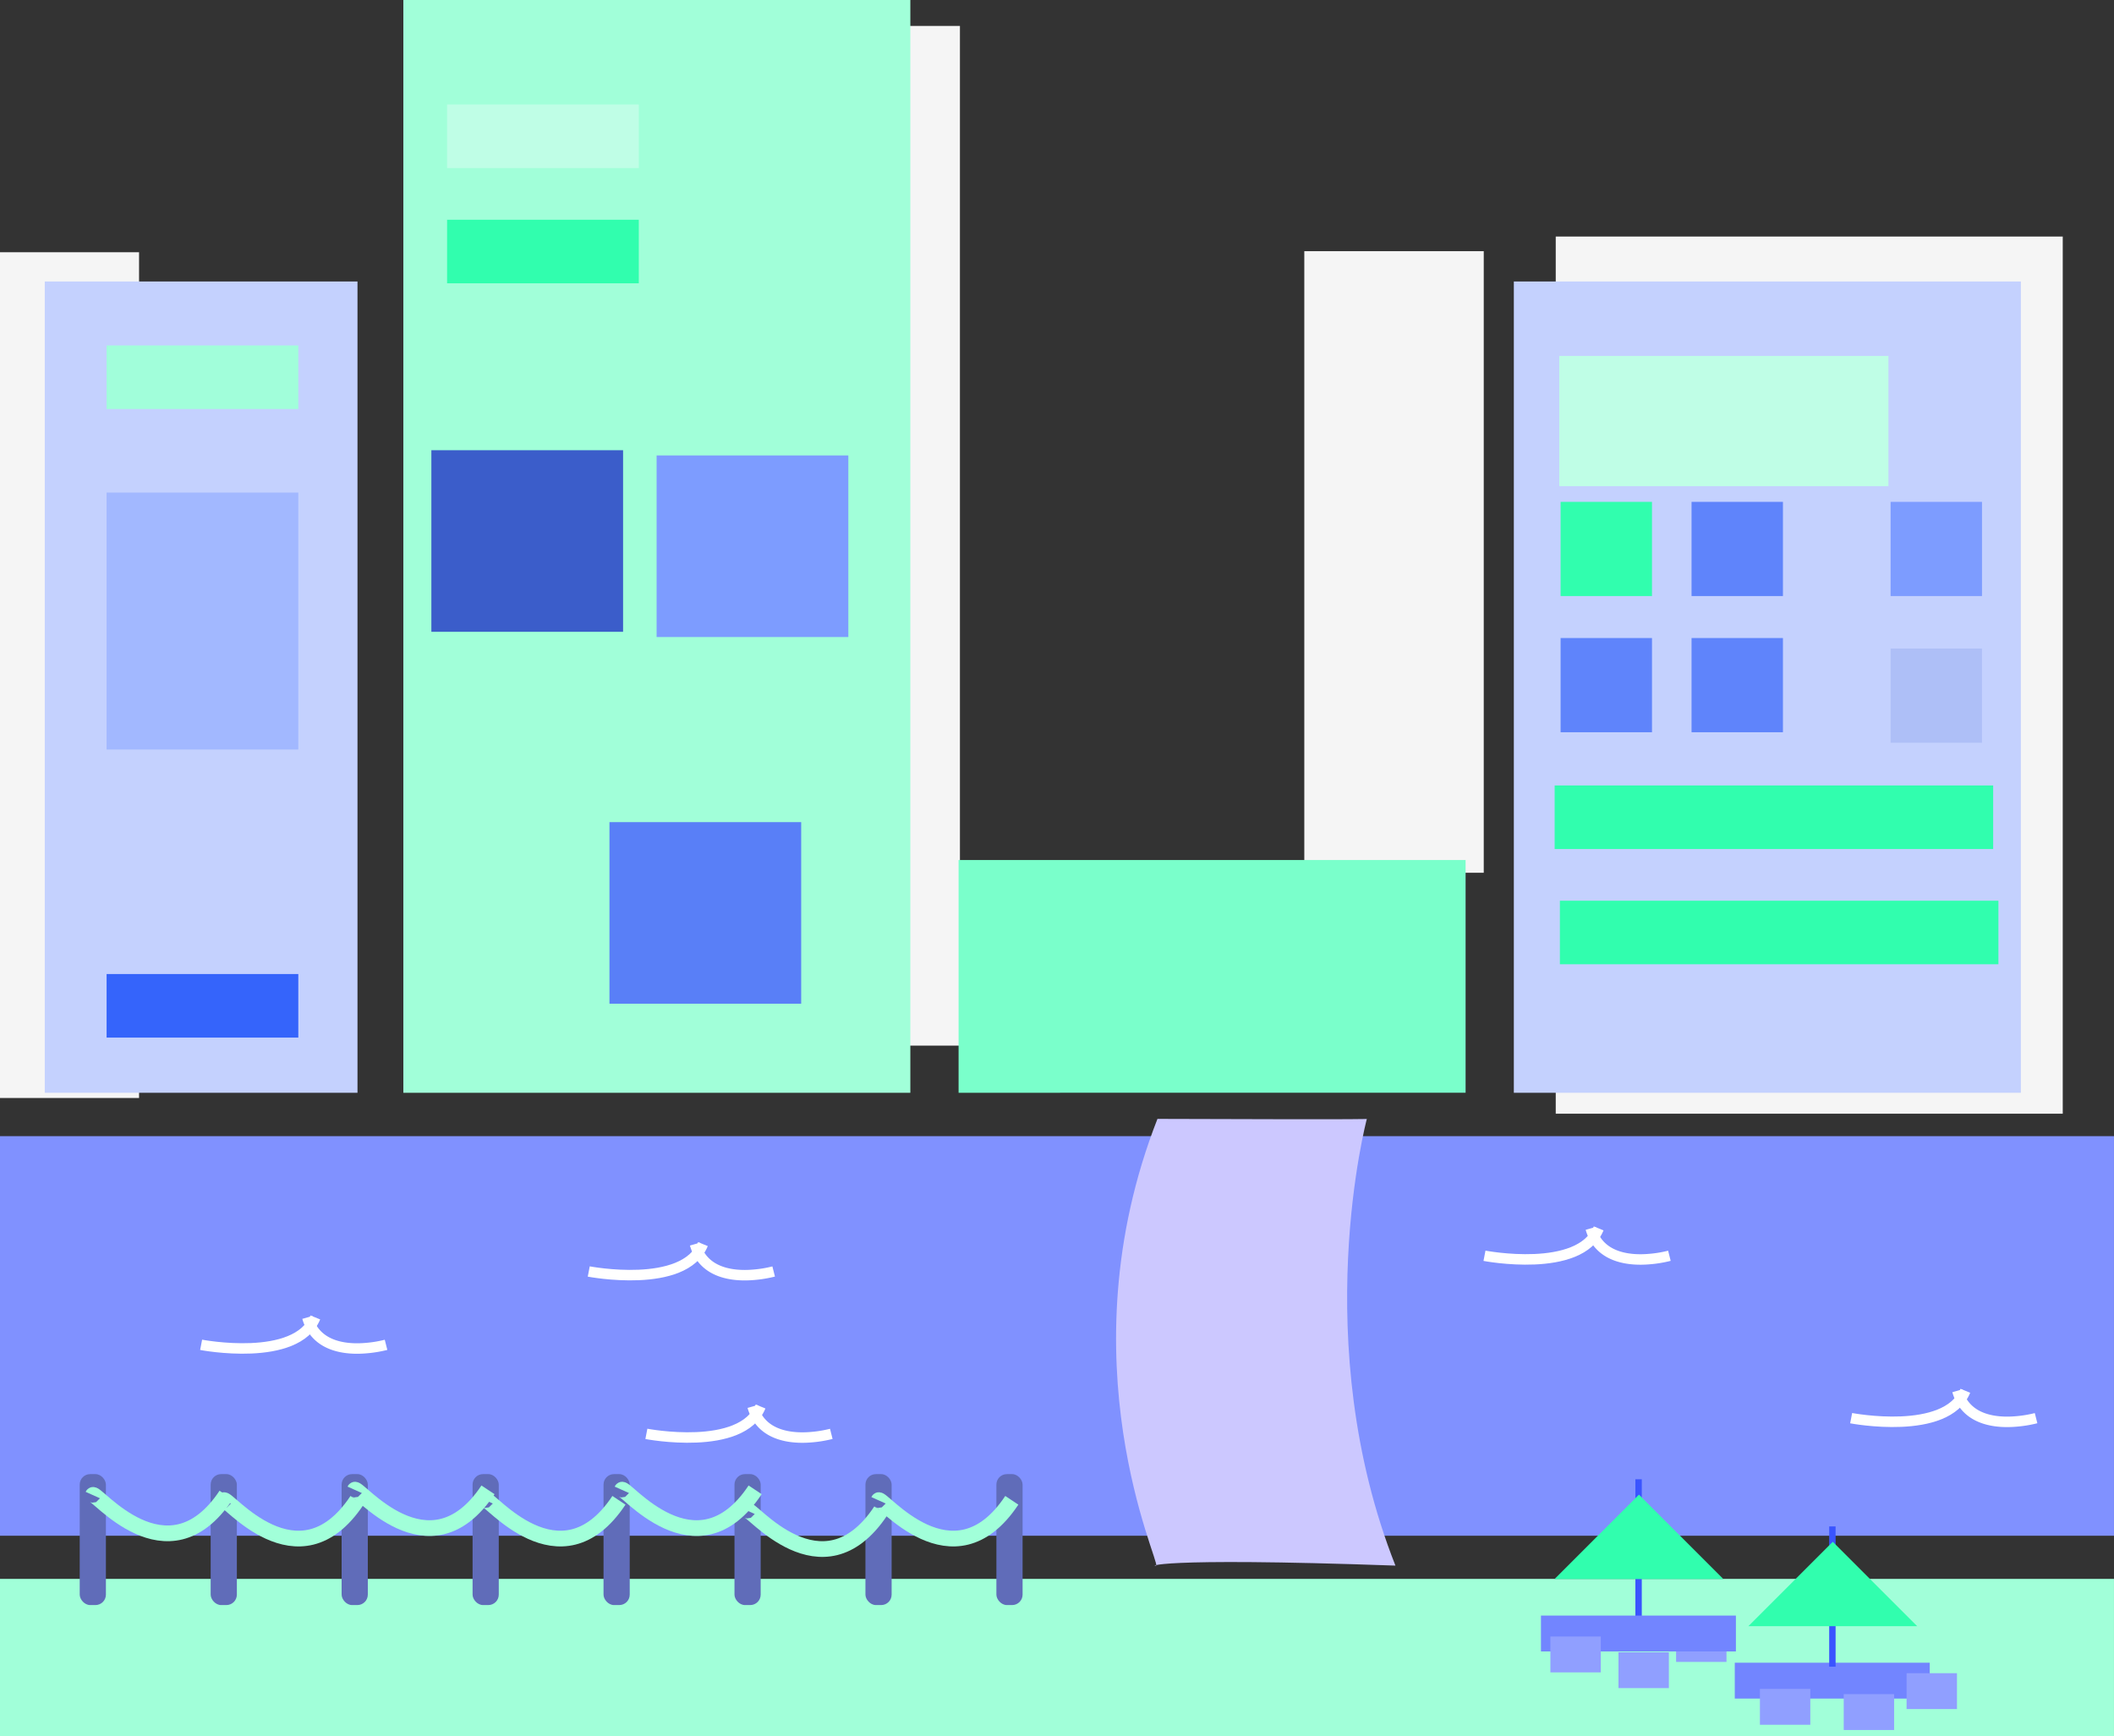 <svg xmlns="http://www.w3.org/2000/svg" width="403.575" height="331.42" viewBox="0 0 403.575 331.42">
  <rect x="0" y="0" width="403.575" height="331.42" fill="#333333" stroke="none"/>
  <g id="City_Illustration" data-name="City Illustration" transform="translate(-1367.782 -616.58)">
    <path id="City_grass" data-name="City grass" d="M1488.329,646.317v-30H1891.9v30Z" transform="translate(-120.547 301.683)" fill="#a1ffd9"/>
    <g id="Buidings">
      <g id="Buiding_Shadow" data-name="Buiding Shadow">
        <path id="Контур_23" data-name="Контур 23" d="M1488.329,777.778V616.317h26.547V777.778Z" transform="translate(-120.547 48.418)" fill="#f5f5f5"/>
        <path id="Контур_29" data-name="Контур 29" d="M1488.329,788.891V616.317h26.547V788.891Z" transform="translate(-30.547 5.305)" fill="#f5f5f5"/>
        <path id="Контур_21" data-name="Контур 21" d="M1488.329,783.778V616.317h96.791V783.778Z" transform="translate(176.453 45.418)" fill="#f5f5f5"/>
        <path id="Контур_30" data-name="Контур 30" d="M1488.329,734.982V616.317h34.257V734.982Z" transform="translate(128.453 48.214)" fill="#f5f5f5"/>
        <path id="Контур_31" data-name="Контур 31" d="M1488.329,810.982V616.317h34.257V810.982Z" transform="translate(28.453 5.214)" fill="#f5f5f5"/>
      </g>
      <g id="Core">
        <path id="Контур_8" data-name="Контур 8" d="M1488.329,771.2V616.317h59.7V771.2Z" transform="translate(-112 54)" fill="#c4d1fe"/>
        <path id="Контур_9" data-name="Контур 9" d="M1488.329,824.933V616.317h96.791V824.933Z" transform="translate(-43.547 0.263)" fill="#a1ffd9"/>
        <path id="Контур_10" data-name="Контур 10" d="M1488.329,660.749V616.317h96.791v44.432Z" transform="translate(62.453 164.447)" fill="#7affcb"/>
        <path id="Контур_11" data-name="Контур 11" d="M1488.329,771.2V616.317h96.791V771.2Z" transform="translate(168.453 54)" fill="#c4d1fe"/>
      </g>
    </g>
    <path id="City_water" data-name="City water" d="M1488.329,692.6V616.317H1891.9V692.6Z" transform="translate(-120.547 217.164)" fill="#8091ff"/>
    <g id="Windows" transform="translate(8 40)">
      <path id="Контур_13" data-name="Контур 13" d="M1488.329,628.451V616.317h36.6v12.134Z" transform="translate(-43.196 -19.786)" fill="#bffee6"/>
      <path id="Контур_14" data-name="Контур 14" d="M1488.329,628.451V616.317h36.6v12.134Z" transform="translate(-43.196 2.214)" fill="#31feae"/>
      <path id="Контур_25" data-name="Контур 25" d="M1488.329,628.451V616.317h83.718v12.134Z" transform="translate(168.244 110.214)" fill="#31feae"/>
      <path id="Контур_26" data-name="Контур 26" d="M1488.329,628.451V616.317h83.718v12.134Z" transform="translate(169.244 132.214)" fill="#31feae"/>
      <path id="Контур_18" data-name="Контур 18" d="M1488.329,628.451V616.317h36.6v12.134Z" transform="translate(-108.196 26.214)" fill="#a1feda"/>
      <path id="Контур_20" data-name="Контур 20" d="M1488.329,628.451V616.317h36.6v12.134Z" transform="translate(-108.196 146.214)" fill="#3564fb"/>
      <path id="Контур_19" data-name="Контур 19" d="M1488.329,665.366V616.317h36.6v49.049Z" transform="translate(-108.196 54.299)" fill="#a2b8ff"/>
      <path id="Контур_15" data-name="Контур 15" d="M1488.329,650.981V616.317h36.6v34.664Z" transform="translate(-3.196 47.214)" fill="#7d9cff"/>
      <path id="Контур_16" data-name="Контур 16" d="M1488.329,650.981V616.317h36.6v34.664Z" transform="translate(-46.196 46.214)" fill="#3b5dca"/>
      <path id="Контур_17" data-name="Контур 17" d="M1488.329,650.981V616.317h36.6v34.664Z" transform="translate(-12.196 117.214)" fill="#597ff7"/>
      <path id="Контур_27" data-name="Контур 27" d="M1488.329,641.173V616.317h62.839v24.856Z" transform="translate(169.124 28.214)" fill="#bffee6"/>
      <path id="Контур_28" data-name="Контур 28" d="M1488.329,634.3V616.317h17.447V634.3Z" transform="translate(194.38 56.071)" fill="#5f84fb"/>
      <path id="Контур_46" data-name="Контур 46" d="M1488.329,634.3V616.317h17.447V634.3Z" transform="translate(194.38 82.071)" fill="#5f84fb"/>
      <path id="Контур_47" data-name="Контур 47" d="M1488.329,634.3V616.317h17.447V634.3Z" transform="translate(169.38 82.071)" fill="#5f84fb"/>
      <path id="Контур_48" data-name="Контур 48" d="M1488.329,634.3V616.317h17.447V634.3Z" transform="translate(169.38 56.071)" fill="#31feae"/>
      <path id="Контур_44" data-name="Контур 44" d="M1488.329,634.3V616.317h17.447V634.3Z" transform="translate(232.38 56.071)" fill="#7d9cff"/>
      <path id="Контур_45" data-name="Контур 45" d="M1488.329,634.3V616.317h17.447V634.3Z" transform="translate(232.38 84.071)" fill="#aebff7"/>
    </g>
    <path id="Bridge" d="M1580.487,875.465c.978-.3-17.851-39.028.259-85.281,43.6.158,39.974,0,39.974,0s-11.39,42.656,5.458,85.281C1578.79,873.793,1579.509,875.766,1580.487,875.465Z" transform="translate(8 40)" fill="#ccc8ff"/>
    <g id="Water_Turbulence" data-name="Water Turbulence" transform="translate(8 40)">
      <g id="Сгруппировать_4" data-name="Сгруппировать 4">
        <path id="Контур_42" data-name="Контур 42" d="M1386.329,831.326s18.213,3.509,21.8-5.227" transform="translate(11.849 1.991)" fill="none" stroke="#fff" stroke-width="2"/>
        <path id="Контур_43" data-name="Контур 43" d="M1401.35,831.326a23.044,23.044,0,0,1-3.78.626c-3.735.334-9.631-.157-11.241-5.853" transform="translate(32.13 1.991)" fill="none" stroke="#fff" stroke-width="2"/>
      </g>
      <g id="Сгруппировать_5" data-name="Сгруппировать 5" transform="translate(74 -14)">
        <path id="Контур_42-2" data-name="Контур 42" d="M1386.329,831.326s18.213,3.509,21.8-5.227" transform="translate(11.849 1.991)" fill="none" stroke="#fff" stroke-width="2"/>
        <path id="Контур_43-2" data-name="Контур 43" d="M1401.35,831.326a23.044,23.044,0,0,1-3.78.626c-3.735.334-9.631-.157-11.241-5.853" transform="translate(32.13 1.991)" fill="none" stroke="#fff" stroke-width="2"/>
      </g>
      <g id="Сгруппировать_8" data-name="Сгруппировать 8" transform="translate(85 17)">
        <path id="Контур_42-3" data-name="Контур 42" d="M1386.329,831.326s18.213,3.509,21.8-5.227" transform="translate(11.849 1.991)" fill="none" stroke="#fff" stroke-width="2"/>
        <path id="Контур_43-3" data-name="Контур 43" d="M1401.35,831.326a23.044,23.044,0,0,1-3.78.626c-3.735.334-9.631-.157-11.241-5.853" transform="translate(32.13 1.991)" fill="none" stroke="#fff" stroke-width="2"/>
      </g>
      <g id="Сгруппировать_17" data-name="Сгруппировать 17" transform="translate(315 14)">
        <path id="Контур_42-4" data-name="Контур 42" d="M1386.329,831.326s18.213,3.509,21.8-5.227" transform="translate(11.849 1.991)" fill="none" stroke="#fff" stroke-width="2"/>
        <path id="Контур_43-4" data-name="Контур 43" d="M1401.35,831.326a23.044,23.044,0,0,1-3.78.626c-3.735.334-9.631-.157-11.241-5.853" transform="translate(32.13 1.991)" fill="none" stroke="#fff" stroke-width="2"/>
      </g>
      <g id="Сгруппировать_18" data-name="Сгруппировать 18" transform="translate(245 -17)">
        <path id="Контур_42-5" data-name="Контур 42" d="M1386.329,831.326s18.213,3.509,21.8-5.227" transform="translate(11.849 1.991)" fill="none" stroke="#fff" stroke-width="2"/>
        <path id="Контур_43-5" data-name="Контур 43" d="M1401.35,831.326a23.044,23.044,0,0,1-3.78.626c-3.735.334-9.631-.157-11.241-5.853" transform="translate(32.13 1.991)" fill="none" stroke="#fff" stroke-width="2"/>
      </g>
    </g>
    <g id="Fence" transform="translate(8 40)">
      <g id="Poles">
        <rect id="Прямоугольник_13" data-name="Прямоугольник 13" width="5" height="25" rx="2" transform="translate(1375 858)" fill="#606cb9"/>
        <rect id="Прямоугольник_18" data-name="Прямоугольник 18" width="5" height="25" rx="2" transform="translate(1450 858)" fill="#606cb9"/>
        <rect id="Прямоугольник_21" data-name="Прямоугольник 21" width="5" height="25" rx="2" transform="translate(1525 858)" fill="#606cb9"/>
        <rect id="Прямоугольник_14" data-name="Прямоугольник 14" width="5" height="25" rx="2" transform="translate(1400 858)" fill="#606cb9"/>
        <rect id="Прямоугольник_17" data-name="Прямоугольник 17" width="5" height="25" rx="2" transform="translate(1475 858)" fill="#606cb9"/>
        <rect id="Прямоугольник_20" data-name="Прямоугольник 20" width="5" height="25" rx="2" transform="translate(1550 858)" fill="#606cb9"/>
        <rect id="Прямоугольник_15" data-name="Прямоугольник 15" width="5" height="25" rx="2" transform="translate(1425 858)" fill="#606cb9"/>
        <rect id="Прямоугольник_16" data-name="Прямоугольник 16" width="5" height="25" rx="2" transform="translate(1500 858)" fill="#606cb9"/>
      </g>
      <g id="Ropes">
        <path id="Контур_45-2" data-name="Контур 45" d="M1377.5,858c.427-.951,14.2,16.906,25.443,0" transform="translate(0 4)" fill="none" stroke="#a1ffd9" stroke-width="3"/>
        <path id="Контур_46-2" data-name="Контур 46" d="M1377.5,858c.427-.951,14.2,16.906,25.443,0" transform="translate(25 5)" fill="none" stroke="#a1ffd9" stroke-width="3"/>
        <path id="Контур_47-2" data-name="Контур 47" d="M1377.5,858c.427-.951,14.2,16.906,25.443,0" transform="translate(50 3)" fill="none" stroke="#a1ffd9" stroke-width="3"/>
        <path id="Контур_48-2" data-name="Контур 48" d="M1377.5,858c.427-.951,14.2,16.906,25.443,0" transform="translate(75 5)" fill="none" stroke="#a1ffd9" stroke-width="3"/>
        <path id="Контур_49" data-name="Контур 49" d="M1377.5,858c.427-.951,14.2,16.906,25.443,0" transform="translate(101 3)" fill="none" stroke="#a1ffd9" stroke-width="3"/>
        <path id="Контур_50" data-name="Контур 50" d="M1377.5,858c.427-.951,14.2,16.906,25.443,0" transform="translate(125 7)" fill="none" stroke="#a1ffd9" stroke-width="3"/>
        <path id="Контур_51" data-name="Контур 51" d="M1377.5,858c.427-.951,14.2,16.906,25.443,0" transform="translate(150 5)" fill="none" stroke="#a1ffd9" stroke-width="3"/>
      </g>
    </g>
    <g id="Parasoles" transform="translate(8 41)">
      <path id="Контур_36" data-name="Контур 36" d="M1488.329,623.164v-6.847h37.216v6.847Z" transform="translate(202.633 276.688)" fill="#7285ff"/>
      <path id="Контур_53" data-name="Контур 53" d="M1488.329,623.164v-6.847h9.619v6.847Z" transform="translate(191.431 269.688)" fill="#909fff"/>
      <path id="Контур_55" data-name="Контур 55" d="M1488.329,623.164v-6.847h9.619v6.847Z" transform="translate(207.431 281.688)" fill="#909fff"/>
      <path id="Контур_56" data-name="Контур 56" d="M1488.329,623.164v-6.847h9.619v6.847Z" transform="translate(223.431 282.688)" fill="#909fff"/>
      <path id="Контур_57" data-name="Контур 57" d="M1488.329,623.164v-6.847h9.619v6.847Z" transform="translate(235.431 278.688)" fill="#909fff"/>
      <path id="Контур_37" data-name="Контур 37" d="M0,1.225V0H26.774V1.225Z" transform="translate(1710.209 866.986) rotate(90)" fill="#3a54ff"/>
      <path id="Контур_40" data-name="Контур 40" d="M0,1.225V0H26.774V1.225Z" transform="translate(1673.209 857.986) rotate(90)" fill="#3a54ff"/>
      <path id="Контур_38" data-name="Контур 38" d="M0,22.791,22.791,0V22.791Z" transform="translate(1709.67 902.149) rotate(-135)" fill="#31feae"/>
      <path id="Контур_39" data-name="Контур 39" d="M1488.329,623.164v-6.847h37.216v6.847Z" transform="translate(165.633 267.688)" fill="#7285ff"/>
      <path id="Контур_52" data-name="Контур 52" d="M1488.329,623.164v-6.847h9.619v6.847Z" transform="translate(167.431 271.688)" fill="#909fff"/>
      <path id="Контур_54" data-name="Контур 54" d="M1488.329,623.164v-6.847h9.619v6.847Z" transform="translate(180.431 274.688)" fill="#909fff"/>
      <path id="Контур_41" data-name="Контур 41" d="M0,22.791,22.791,0V22.791Z" transform="translate(1672.67 893.149) rotate(-135)" fill="#31feae"/>
    </g>
  </g>
</svg>
